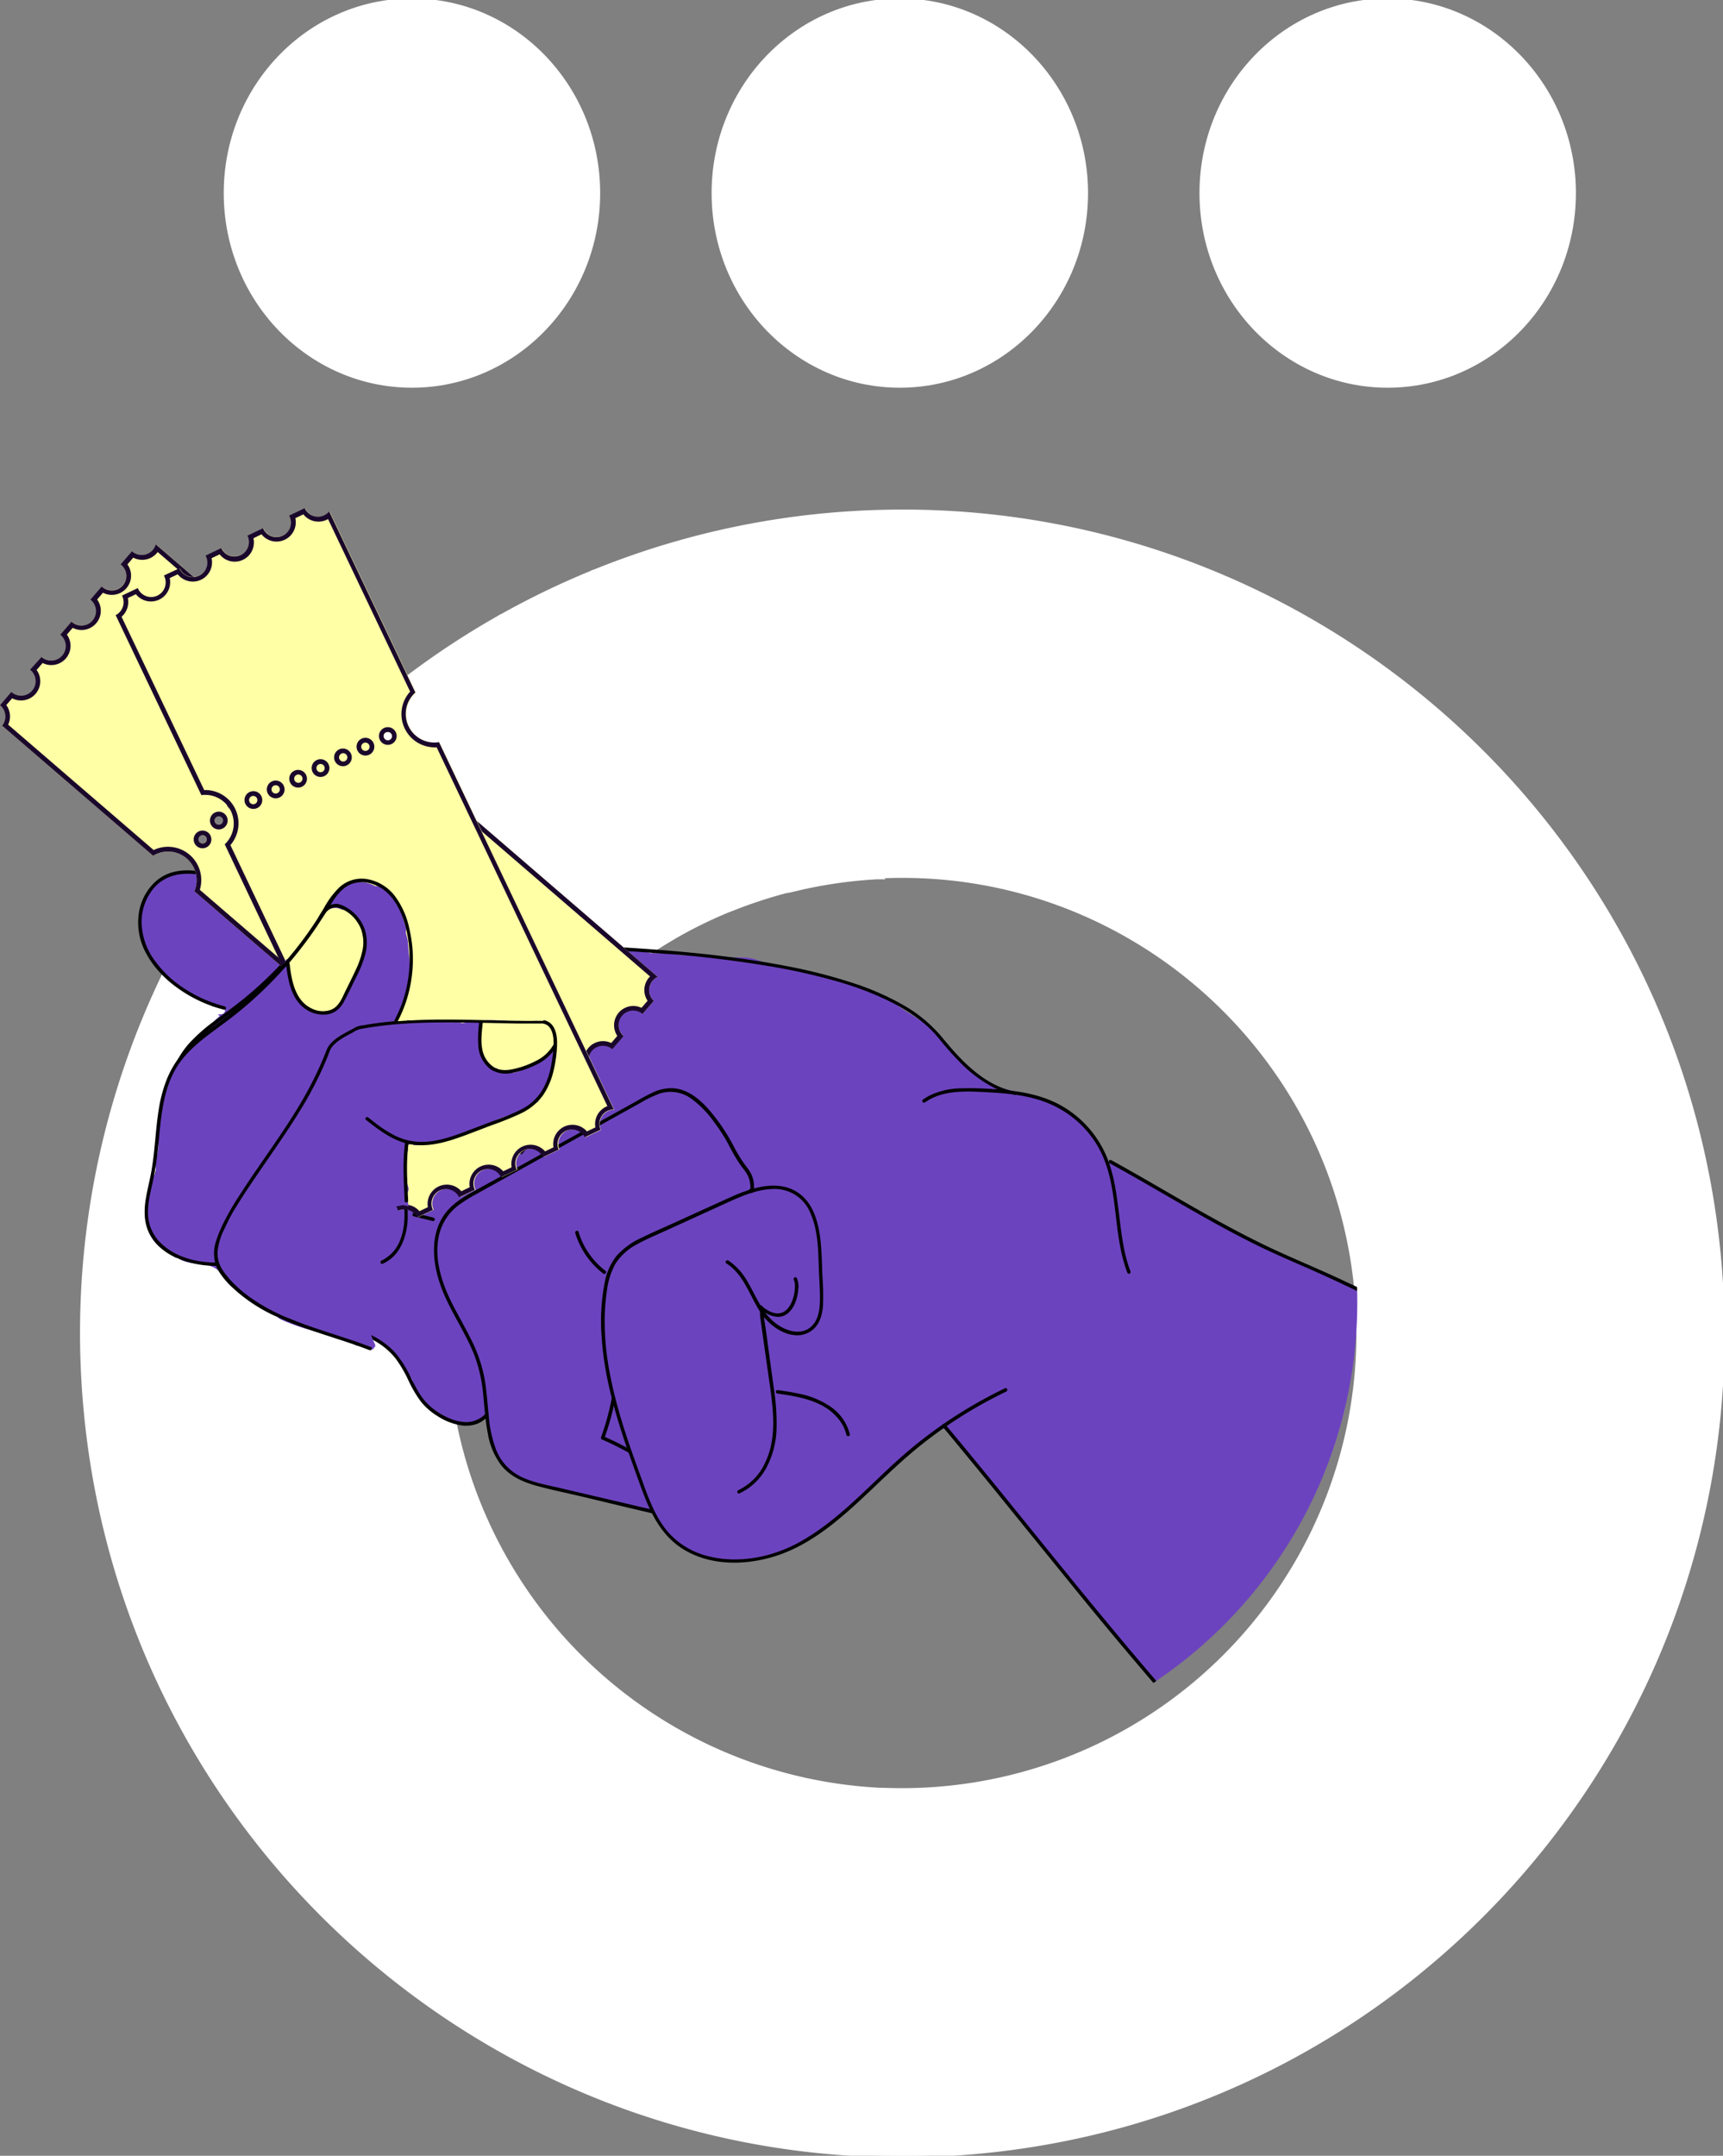 <svg xmlns="http://www.w3.org/2000/svg" viewBox="0 0 547.62 684.89"><rect x="0" y="0" width="547.62" height="684.89" fill="#808080" stroke="none"/><defs><style>.cls-1{fill:#fff;stroke: #fff;}.cls-2{fill:#6c43bf;}.cls-3,.cls-4{fill:#ffffa5;}.cls-4,.cls-5{fill-rule:evenodd;}.cls-5{fill:#1a082c;}</style></defs><g id="Layer_2" data-name="Layer 2"><g id="Layer_1-2" data-name="Layer 1"><path class="cls-1" d="M345.31,61.34c0,33.91-26.6,61.34-59.32,61.34s-59.32-27.42-59.32-61.34S253.27,0,286,0,345.31,27.55,345.31,61.34Zm155.06,0c0,33.91-26.6,61.34-59.32,61.34s-59.32-27.42-59.32-61.34S408.33,0,441.05,0,500.37,27.55,500.37,61.34ZM130.93,122.68c-32.73,0-59.32-27.43-59.32-61.34S98.2,0,130.93,0s59.32,27.43,59.32,61.34S163.65,122.68,130.93,122.68Z"/><path class="cls-1" d="M270.71,270.84c-5.17-4.18-10.38-8.32-15.56-12.48-4.25-3.39-8.48-6.8-12.62-10.33a84.77,84.77,0,0,1-8.26-7.7l-.37-.41-1.29-2a37,37,0,0,0,1.9-3.9,25.93,25.93,0,0,0,2.39-11.29,14.15,14.15,0,0,0-3.65-9,10.54,10.54,0,0,0-5.06-3.05l-.18,0a10.48,10.48,0,0,0-4-.25,29.57,29.57,0,0,0-7.85,2.46h-.09a7.55,7.55,0,0,0-1.89.5,2.09,2.09,0,0,1-.3-.14c.11-.34-.21-.76-.42-1-.46-.64-.95-1.27-1.44-1.89-.79-1-1.58-2-2.39-3h0s0-.07,0-.11l-.12-.07L207,204c-4.18-5.14-8.39-10.24-12.5-15.43a83.82,83.82,0,0,0-5.93-7l-.49.19-.57.24a259.94,259.94,0,0,0-27.61,13.32,3.75,3.75,0,0,1-.44.24l-.67.39a34.14,34.14,0,0,0,1.43,9.83A43.24,43.24,0,0,0,166,218.09v.06l.09.08a0,0,0,0,1,0,0l.16.23c.67.95,1.38,1.88,2.11,2.78a.45.45,0,0,0,.26.17l-.07.14a1.17,1.17,0,0,1-1.58.36,4.87,4.87,0,0,1-1-.63c0,.26,0,.53.05.79a15.42,15.42,0,0,0-2.46.24,52.55,52.55,0,0,0-10.77,1,28,28,0,0,0-8.29,3.3h-.05l-.1.09a43.32,43.32,0,0,0-8.5,6.77c-4.71,4.69-8.77,10-13.63,14.53s-11,8.62-11.9,15.81c-.06.47-.09.93-.11,1.4v.68a.86.86,0,0,1,0,.16c0,.11,0,.22,0,.32a18.65,18.65,0,0,0,2.29,7.72h0l.1.24h0a29.19,29.19,0,0,0,5.28,6.83c.67.65,1.37,1.27,2.09,1.85l.21.32a8.14,8.14,0,0,1,1,2.12,25.36,25.36,0,0,0,.42,7.39,51,51,0,0,0,6.12,16.48,2.45,2.45,0,0,0,.22.54c1,1.84,2.16,3.62,3.36,5.34,3.29,5,7,9.84,10.31,14.68.13.17.25.35.37.53l.3.58.34.35c.57.85,1.14,1.7,1.69,2.56a27.5,27.5,0,0,1,1.07,2.64,21.71,21.71,0,0,1,1.21,6.38,40.58,40.58,0,0,1-.85,8.07,38.79,38.79,0,0,0-.77,7.83,20.29,20.29,0,0,0,1.52,6.68,19.07,19.07,0,0,0,4.49,7c.06-.16.13-.33.19-.5s.17-.44.25-.65A145.49,145.49,0,0,1,171,336.23c.56-.74,1.13-1.48,1.7-2.21A145.17,145.17,0,0,1,190,315.53l1.38-1.22a144.72,144.72,0,0,1,21.88-15.85h0l1-.61.3-.17h0a143.18,143.18,0,0,1,17.14-8.4l.05,0,.28-.12.2-.07h0l.7-.28.05,0c4.16-1.66,8.42-3.14,12.77-4.41,1.36-.41,2.73-.79,4.11-1.15l.18,0,.05,0,.59-.15.16,0,.09,0,.52-.13h0a145.91,145.91,0,0,1,25.4-4l1.69-.11.77,0,.86,0Q275.47,274.68,270.71,270.84Z"/><path class="cls-1" d="M547,405.9c9.83,144-98.7,268.57-242.45,278.38s-268.2-98.9-278-242.86A261.26,261.26,0,0,1,158.76,195.94a34.84,34.84,0,0,0,1.43,9.83A43.66,43.66,0,0,0,166,218.09v.06l.09.08a0,0,0,0,1,0,0l.16.23c.67.95,1.37,1.88,2.11,2.78a.45.45,0,0,0,.26.17l-.07.14a1.17,1.17,0,0,1-1.58.36,4.87,4.87,0,0,1-1-.63c0,.26,0,.53.05.79a15.42,15.42,0,0,0-2.46.24,52.55,52.55,0,0,0-10.77,1,28,28,0,0,0-8.29,3.3h-.05l-.1.09a43.32,43.32,0,0,0-8.5,6.77c-4.71,4.69-8.77,10-13.63,14.53s-11,8.62-11.9,15.81a13.2,13.2,0,0,0-.11,1.4v0c0,.22,0,.44,0,.66a.86.86,0,0,0,0,.16c0,.11,0,.22,0,.32a18.65,18.65,0,0,0,2.29,7.72h0l.1.24h0a28.93,28.93,0,0,0,5.28,6.83c.67.65,1.37,1.27,2.09,1.85l.21.32a8.48,8.48,0,0,1,1,2.12,25,25,0,0,0,.42,7.39,51,51,0,0,0,6.12,16.48,2.45,2.45,0,0,0,.22.54c1,1.84,2.16,3.62,3.36,5.34,3.29,5,6.95,9.84,10.31,14.68.13.17.25.35.37.53l.29.58.35.35c.57.85,1.14,1.7,1.69,2.56a27.5,27.5,0,0,1,1.07,2.64,22,22,0,0,1,1.21,6.38,40.58,40.58,0,0,1-.85,8.07,38.79,38.79,0,0,0-.77,7.83,20,20,0,0,0,1.52,6.68,19.07,19.07,0,0,0,4.49,7,145.28,145.28,0,0,0,128.69,196h.38c.25,0,.49,0,.74,0a144.88,144.88,0,0,0,124.81-62l.41-.6.3-.43a144.68,144.68,0,0,0,24.94-91.79c-5.38-78.86-72.69-138.69-151.14-135.1q-4.71-3.9-9.47-7.74c-5.18-4.18-10.38-8.32-15.57-12.48-4.24-3.4-8.48-6.8-12.61-10.33a84.77,84.77,0,0,1-8.26-7.7l-.37-.41-1.29-2a40.11,40.11,0,0,0,1.9-3.9,25.92,25.92,0,0,0,2.38-11.29,14.14,14.14,0,0,0-3.64-9,10.51,10.51,0,0,0-5.06-3.05l-.18,0a10.48,10.48,0,0,0-4-.25,29.57,29.57,0,0,0-7.85,2.46h-.09a7.44,7.44,0,0,0-1.89.5,2.09,2.09,0,0,1-.3-.14c.1-.34-.21-.76-.42-1-.46-.65-.95-1.27-1.44-1.89-.79-1-1.58-2-2.39-3h0s0-.07,0-.1a.42.42,0,0,1-.12-.08L207,204c-4.18-5.14-8.39-10.24-12.5-15.43a83.82,83.82,0,0,0-5.93-7A259.91,259.91,0,0,1,269,163C412.73,153.23,537.18,261.93,547,405.9Z"/><path class="cls-2" d="M431.33,409.41c0,.25,0,.49,0,.73A145,145,0,0,1,367.52,534c-.2.15-.41.28-.61.42a78,78,0,0,0-6.73-7.45c-1.37-2-2.44-4.1-4.16-5.8a.93.93,0,0,0-.8-.31c-3.65-5.12-7.65-10-11.36-15.13-.16-.12-.32-.23-.47-.36-1.35-1.14-2.66-2.3-3.95-3.47a28.58,28.58,0,0,0-3.94-5.6,1,1,0,0,0-.63-.34,78.91,78.91,0,0,0-7.52-9.11c-.34-.33-.77-2-1.1-1.91a42.77,42.77,0,0,0-4.86-6.7c-4.16-4.06-7.07-8.79-11.22-12.86.49-.41.06-.87-.55-1.44-2-1.86-3.62-4-5.4-6a21.31,21.31,0,0,0-3.81-3.72,5.72,5.72,0,0,0-.67-.41l-.08-.05a1,1,0,0,0-1.43.46l0,0c-4.14,3.43-8.22,6.94-12.35,10.38L264,484c-1.5.48-11.2,7-12.14,8.2a130.54,130.54,0,0,0-12.95,3.28,1.09,1.09,0,0,0-.48.29c-.73.09-1.83-.46-2.56-.35-1.35.19-2.71.42-4.06.57-.56,0-1.14.08-1.7.17-4.75-.42-9.21-1.37-12.46-4.8-.78-.29-1.53-.61-2.27-1-2.31-1.09-3.22-2.83-4.42-4.85-2-1.22-2.07-3.34-3.15-5.35l-.13-.08c-.22-.14-.45-.27-.67-.42l-.38-.09c-8.58-2.12-18.72-4.19-27.25-6.31a10.69,10.69,0,0,1-1.88.31c-2.44-1.08-7.18-3.14-9.83-2.89-1.43-.58-3.67-.92-4.78-2.08a22.66,22.66,0,0,1-2.23-2.65c-2.41-1.72-2.21-2.93-3.3-5.71l-.38-.29c-1.81-1.78-1.21-6.6-2-9l-.09-.6c0-.26-.09-.53-.13-.79a3.1,3.1,0,0,0-.54.24h0c-1.51.78-3.6,2.73-5,2.79a13.19,13.19,0,0,1-2.55-.12,19.89,19.89,0,0,1-5.38-1.82,12.23,12.23,0,0,1-3.51-2.6c-1.82-1.88-4.68-3.5-5.35-6.06,0-.06,0-.12-.05-.18a6.73,6.73,0,0,1-1.18-2.81,3.9,3.9,0,0,0-.64-1.25l-.08-.09c-.47-.52-.94-1-1.42-1.54a1.17,1.17,0,0,0-.06-.44,20.66,20.66,0,0,0-5.78-8,10.31,10.31,0,0,0-2.92-1.82l-.24-.1c-1.12-.46-2.37-.86-3.91-1.52a15.22,15.22,0,0,0-2.33-1.28,68.82,68.82,0,0,0-8.74-2.87,46.08,46.08,0,0,1-4.44-1.49l-.2-.09h0c-3.93-.43-6.54-2.19-10.23-3.83a32.93,32.93,0,0,1-4-2.15A13.59,13.59,0,0,1,82.53,410c-.21-.19-.4-.39-.6-.59-1.56-1.36-3.65-2.51-4.84-4.16a4.82,4.82,0,0,1-1.31-.87,5.67,5.67,0,0,1-.58-.62c-.67-.84-1.13-1.82-1.73-2.74l-.18-.27h0l-.48,0-.43,0a2.64,2.64,0,0,0-1-1.59h0a2.32,2.32,0,0,0-.31-.19,4.24,4.24,0,0,0-.5-.18,19.07,19.07,0,0,0-3.19-.32c-1.93-.16-3.86-.55-5.77-.55h-.21l-.45-.2c-3.08-1.39-5.52-3.55-8.36-5.87A12.58,12.58,0,0,1,48.35,385h0a11.93,11.93,0,0,1-.27-1.45,15.15,15.15,0,0,1,.3-5.61,14.71,14.71,0,0,1,.88-2.57c0-1.28.9-3.15.85-4.5a1.33,1.33,0,0,0,.26-.47,26.4,26.4,0,0,0,.68-5.65c.86-1.49.73-2.93.74-5,.05-6.69,1.77-12.11,2.93-18.73l.17-.11.14-.14a15.55,15.55,0,0,0,3.24-6.32l0-.08a8.46,8.46,0,0,0,.81-.78c1-1.07,1.89-2.41,3.27-3.06a2.81,2.81,0,0,0,1-1.23,2.28,2.28,0,0,1,1.05-1.16.67.67,0,0,1,.52-.44c.4-.09.9,0,1.13-.49.12-.25.26-.49.4-.73a12.8,12.8,0,0,1,1.36-1.79l.16-.17a16.14,16.14,0,0,1,1.84-1.65l-.51-.61a4.93,4.93,0,0,0,1.16-.06,1.18,1.18,0,0,0,1.06-1.23l0-.15a1.14,1.14,0,0,0-1.2-.9,8.89,8.89,0,0,1-2.72-.17h-.13l0-.05-.63-1C59.56,316,53,311.8,48.8,305.39a27.86,27.86,0,0,1-3.75-8.84c-2.94-12.47,7.58-22.39,18.64-19.23a15.17,15.17,0,0,1,1.86.64c.36.15.55,0,.91.12.76-.58,2.63.86,3.47.43l.23.17,2.62,1,2.79.31a13.11,13.11,0,0,0,3.16.91c1.79.92,3,.63,5,1.53a40,40,0,0,0,5,1.82c.43.12.85.23,1.28.33h0a18.22,18.22,0,0,0,6,.42h.15l.08.07h0a1,1,0,0,0,.3.17,33.28,33.28,0,0,0,6.26,2.07,1.51,1.51,0,0,0,.37,0l.32-.06a2.69,2.69,0,0,0,.45-.16l.09-.05,0,0a3.78,3.78,0,0,0,.43-.26c.56-.38,1-.9.89-1.28v0a.31.31,0,0,0-.06-.13s0,0,.1.07v0c.13.15.32.42.34.37a2,2,0,0,0-.12-.55l-.06-.2,0-.14v-.11l.19-.14a11.32,11.32,0,0,0,3.27-4.05,1.86,1.86,0,0,0,.1-.25l.57-.44a16.59,16.59,0,0,1,3.83-2.42h0a8.72,8.72,0,0,1,5.67-.19,15.47,15.47,0,0,1,3,1.07,15,15,0,0,1,6.07,5.51c.14.23.29.47.43.72a18.86,18.86,0,0,1,1,1.9,30.67,30.67,0,0,1,1.84,5.21,13,13,0,0,1,.2,3.62l0,.32a.28.28,0,0,1,0,.09h0l.12.05.9.34.15,0,2.21.84,4,1.51c10.23,1,21.07.83,31.29,1.84.49-.43,1.79.49,2.5.16s1.94,0,2.75-.24a1,1,0,0,0,.56.16,97.59,97.59,0,0,0,9.82.2,1.07,1.07,0,0,0,1,.56c2.52-.12,5,0,7.56.09l2.21.1c3.1.55,5.75.48,8.68,1.12.39.08.79.18,1.18.29,1.49.12,2.87.1,4.23.12H211a23.68,23.68,0,0,1,4.31.37h0l.92.22,1.23,0h.92a8.26,8.26,0,0,1,2.91.08l1.46.17c3.48,0,7.22.36,10.78.44.66,0,1.31,0,1.95,0a14.9,14.9,0,0,1,6.23,1.18,12.39,12.39,0,0,1,2.7,1.57l.07.06.42,0c6.73.48,12.46.79,18.11,3.79,3.49.88,6.53,1.44,9.76,3,1.62-.2,3.14,1.09,4.78,1.22.08.27.91.16,1.22.32a29.24,29.24,0,0,0,3.49,1.76c.85.76,1.73,1.46,2.64,2.13,2.57,1.89,5.3,3.48,8,5.25a53.29,53.29,0,0,1,5.76,4.2c1.14,2.16,3.68,3.56,4.44,5.9a123,123,0,0,0,11.14,10c2.45.74,4.85,1.33,7.19,1.9h0l1.66.41c4.78,1.18,9.25,2.44,13.18,5,2.29.16,4.48,2.29,6.66,3.92,0,.32.7.31,1,.6a51.62,51.62,0,0,1,7.82,11.08s0,0,0,0c.11.2.21.38.31.58a.59.59,0,0,0,0,.13,1,1,0,0,0,.32.87l.09.06h0l.22.13.06,0a1.2,1.2,0,0,0,.84.37l1.33.6a1.13,1.13,0,0,0,.49.41c3,1.36,5.88,3.17,8.84,4.7l1.28,1.19,1.89,1.23c3.56,2.28,6.89,4.15,10.19,5.88,6.13,3.21,12.11,6,19.14,10.07a3.24,3.24,0,0,1,.9-.28,1.2,1.2,0,0,0,.45.41c2.34,1.22,5.36,3,7.89,3.67,1.49,1,3,2,4.45,2.79C416.93,403.86,424.51,406.18,431.33,409.41Z"/><path class="cls-3" d="M107.88,284.83a1.54,1.54,0,0,0-1.13.54,6.36,6.36,0,0,0-1.75,1.69h0l-.3.42a2.06,2.06,0,0,0-.28,1,2.2,2.2,0,0,0-1,1.22c-2.69,3-5.26,6.18-7.68,9.46a12.12,12.12,0,0,0-2.13,3.3A5.05,5.05,0,0,0,94,306c.49,1.26.15,3,.89,4-.93,2.14,1.16,3.78,2.45,5.26,1.83,2.11,6.76,5,9.44,2.63a2.69,2.69,0,0,0,1.59-.72,14.69,14.69,0,0,0,1.86-2.72l1.94-3c2.62-4.12,4.62-8.16,5-13.18.29-4.07-.44-9-3.27-11.77a5.93,5.93,0,0,0-.56-.43A5.22,5.22,0,0,0,107.88,284.83Z"/><path class="cls-3" d="M170.21,321.62a2,2,0,0,0-.66.64l-2.34.19a17.23,17.23,0,0,0-4.64-.58,10.35,10.35,0,0,0-2.84-.43,5.83,5.83,0,0,0-2.38.5,3.63,3.63,0,0,0-2.84.83c-.84.75-.33,1.3-.1,2.22-.57,1-.49,2-.21,3.4s-.13,3.56,1.08,4.6a5.5,5.5,0,0,0,4.3,3.38c.45.09-.08.65.36.65.23.67,1.58.41,2.39.55,3,.5,5.49-.73,8-2.06,1.15-.61,2.7-.39,3.66-1.2a5,5,0,0,0,.93-.37,7.62,7.62,0,0,0,2.35-2c.71-.46.92-1.74,1.23-2.57a5,5,0,0,0,0-2.37c-.74-2.66-1.08-2.29-1.91-4.82C174.58,322.4,172.08,320.61,170.21,321.62Z"/><path d="M300.49,452.6l.37.44,2.17,2.6q10.14,12.23,20.12,24.6c6.6,8.14,13.18,16.3,19.82,24.42s13.53,16.45,20.43,24.57c1.37,1.61,2.74,3.22,4.12,4.81l-.61.42-.32.21c-2.07-2.41-4.13-4.84-6.19-7.26Q350,515.13,339.88,502.63q-10-12.3-20-24.65-9.67-11.94-19.48-23.75l-.46-.56-.36-.43a.47.47,0,0,1,.06-.69l.11-.08A.57.57,0,0,1,300.49,452.6Z"/><path d="M319.42,441.06a144.17,144.17,0,0,0-34.1,22.83C275.24,473,266,483.36,254,490c-8.68,4.75-19.39,6.9-29.1,4.36a24.76,24.76,0,0,1-12.35-7.38c-4.47-5.05-6.64-11.61-8.9-17.84-4-10.93-7.86-22-9.95-33.47a86.72,86.72,0,0,1-1.51-16.94,65.91,65.91,0,0,1,.72-8.76,23.49,23.49,0,0,1,2.62-8.34,17.82,17.82,0,0,1,7-6.35c3-1.69,6.25-3,9.39-4.44L231,382.14c4.53-2.06,9.31-4.19,14.36-4.38a12.24,12.24,0,0,1,12.3,7.88c2.52,5.78,2.38,12.38,2.63,18.55.13,3.11.39,6.24.3,9.35-.08,2.54-.48,5.33-2.19,7.33-3.08,3.62-8.13,2.24-11.49-.18a17.71,17.71,0,0,1-4.79-5.26c-1.65-2.72-3-5.63-4.59-8.35a19.3,19.3,0,0,0-6-6.58c-.6-.38-1.3.48-.7.86,5.69,3.59,7.45,10.48,11,15.76,2.45,3.61,6.68,6.89,11.19,7.09a7.59,7.59,0,0,0,5.86-2.28c1.85-1.89,2.5-4.6,2.69-7.16a79.1,79.1,0,0,0-.17-9.11c-.14-3.41-.19-6.82-.49-10.22-.51-5.8-1.85-12.47-6.8-16.19-4.17-3.13-9.48-3-14.3-1.72a50.73,50.73,0,0,0-7.13,2.61c-3.14,1.38-6.24,2.83-9.37,4.24l-9.93,4.52c-3.17,1.44-6.38,2.81-9.5,4.36a23.68,23.68,0,0,0-8,5.82,19.36,19.36,0,0,0-3.65,8.21,64.36,64.36,0,0,0-1,17.58c.76,11.9,4.05,23.5,7.88,34.74,1,2.82,2,5.63,3,8.44,1.13,3.1,2.22,6.22,3.49,9.26,2.41,5.71,5.72,11.07,11,14.52,8.53,5.58,19.59,5.6,29.08,2.78,12.53-3.72,22.44-12.95,31.7-21.74,5.11-4.86,10.21-9.72,15.75-14.1a141.76,141.76,0,0,1,17.62-11.91c3-1.71,6-3.29,9.1-4.78C320.44,441.79,320.06,440.75,319.42,441.06Z"/><path d="M241.59,415.85c-.07,0-.16-.05-.2,0s.07-.15,0,0,0,.17.06.24a5.57,5.57,0,0,1,.11,1c0,.65,0,1.3.14,1.95l1,7.11q1,7,2,14.07c1.11,8,2.13,16.49-1.3,24a17.89,17.89,0,0,1-8.74,9.21c-.65.29-.27,1.33.39,1a18.61,18.61,0,0,0,8.66-8.38,28,28,0,0,0,3.1-12.06,73.3,73.3,0,0,0-.89-13.15c-.67-4.89-1.37-9.78-2-14.67-.2-1.4-.4-2.8-.59-4.2-.18-1.24-.42-2.5-.52-3.75-.06-.93.19-4-1.52-3.46C240.52,415,240.91,416.05,241.59,415.85Z"/><path d="M247.05,442.73c6.9,1,14.63,2.22,19.34,7.95A12.42,12.42,0,0,1,269,455.8c.15.69,1.26.59,1.1-.1a15,15,0,0,0-6.1-8.77,26.93,26.93,0,0,0-10.31-4.2c-2.12-.46-4.28-.78-6.42-1.09A.55.55,0,0,0,247.05,442.73Z"/><path d="M207.19,479.6l-29.05-6.81c-4.24-1-8.72-1.75-12.66-3.69a16.12,16.12,0,0,1-7.67-8.19,38.55,38.55,0,0,1-2.47-11.12c-.42-3.92-.65-7.86-1.33-11.75a46.09,46.09,0,0,0-4.17-12.27c-2-4.07-4.31-8-6.32-12-3.21-6.49-5.61-14-4-21.28a16.53,16.53,0,0,1,6-9.42,45.8,45.8,0,0,1,5.9-3.73l6.46-3.59,26.17-14.54,13.08-7.27,6.49-3.6a35.76,35.76,0,0,1,6-2.9,11.26,11.26,0,0,1,10.1,1.61,32.39,32.39,0,0,1,7.36,7.6,56.8,56.8,0,0,1,3.32,4.94c.82,1.39,1.55,2.82,2.32,4.24a46,46,0,0,0,2.73,4.44c.6.85,1.31,1.64,1.85,2.53a7.74,7.74,0,0,1,1,2.55,9,9,0,0,1,.21,2.07,4.18,4.18,0,0,0-.08.68c0,.1-.08,0,0,0s.65-.08.6-.06.08.08.06,0c-.32-.64-1.36-.26-1,.38.2.42.63.81,1.1.48a1.52,1.52,0,0,0,.45-1.17,9.69,9.69,0,0,0-.88-4.74,16,16,0,0,0-1.8-2.69c-.59-.8-1.16-1.63-1.69-2.48-.89-1.41-1.68-2.89-2.46-4.36a59.88,59.88,0,0,0-6.35-9.56c-2.26-2.77-4.87-5.47-8.14-7a12,12,0,0,0-4.94-1.19,14.05,14.05,0,0,0-6.12,1.49c-2.17,1-4.25,2.25-6.34,3.41l-6.8,3.78-27.2,15.11L153.25,377c-4.16,2.31-8.69,4.52-11.66,8.38-4.56,5.94-4.27,14.05-2.25,20.91,2.53,8.65,8.17,15.94,11.44,24.28a47.41,47.41,0,0,1,2.8,12.6c.43,4.11.66,8.26,1.48,12.31a22.68,22.68,0,0,0,4.46,10.31c2.76,3.28,6.62,5,10.67,6.15,4.75,1.33,9.61,2.31,14.41,3.44L199.7,479l7.32,1.72C207.71,480.85,207.89,479.76,207.19,479.6Z"/><path d="M323,347.85a.56.56,0,0,1-.35,0l-1.2-.26h0a25.59,25.59,0,0,1-4.52-1.53h0l-.79-.37a42.42,42.42,0,0,1-11.5-8.7c-1.73-1.76-3.37-3.61-4.95-5.5-1-1.21-2-2.47-3.09-3.62a36.66,36.66,0,0,0-3.68-3.37,51.71,51.71,0,0,0-8-5.25l-1.33-.7a99.53,99.53,0,0,0-17.67-6.8,196,196,0,0,0-20.84-4.7l-.17,0-.48-.09c-7.3-1.25-14.65-2.2-22-3-1.64-.17-3.29-.33-4.94-.48l-2.15-.2h0L211,303h-.08c-1.81-.15-3.61-.28-5.41-.41q-3-.23-6-.4c-1.85-.12-3.69-.23-5.54-.33-5.4-.3-10.8-.55-16.2-.79-6.39-.27-12.78-.51-19.17-.79-5.07-.24-10.14-.48-15.2-.93a52.39,52.39,0,0,1-9.81-1.5c-.68-.2-.51-1.3.17-1.09.43.12.86.23,1.29.32l.53.12a86.26,86.26,0,0,0,11.22,1.31c5.42.39,10.85.63,16.29.86,6.64.28,13.28.53,19.92.83q6.12.29,12.22.63c3.31.19,6.61.39,9.92.63,7.68.54,15.36,1.22,23,2.12l5.34.67q4.09.56,8.18,1.2c2.93.47,5.85,1,8.76,1.56a167.46,167.46,0,0,1,20.2,5.15,85.15,85.15,0,0,1,16.75,7.32,44.8,44.8,0,0,1,12.14,10.21c5.83,7.11,12.87,14.7,22.14,16.91h0c.37.09.76.17,1.14.24a.47.47,0,0,1,.27.14A.58.58,0,0,1,323,347.85Z"/><path d="M182.84,391.75a25.57,25.57,0,0,0,8.9,12.87c.57.43,1.27-.43.7-.87a24.47,24.47,0,0,1-8.56-12.38C183.67,390.68,182.64,391.07,182.84,391.75Z"/><path d="M200.23,460.48q-4.12-2.3-8.46-4.17c.1.24.19.49.28.73a81,81,0,0,0,3.48-12.68.55.55,0,0,0-1.09-.18,79.68,79.68,0,0,1-3.4,12.41.57.57,0,0,0,.28.73c2.88,1.25,5.7,2.65,8.46,4.17C200.4,461.84,200.85,460.82,200.23,460.48Z"/><path d="M359.34,404.05c-2.39-6.24-3-12.92-3.82-19.5s-1.77-13.23-4.77-19.19a33.55,33.55,0,0,0-14.57-14.7c-6.2-3.18-13.24-4.18-20.11-4.62a97.74,97.74,0,0,0-10.55-.28,24,24,0,0,0-10,2.26,16.34,16.34,0,0,0-2.16,1.31.55.55,0,0,0,.64.9c5.66-4.06,13.22-3.56,19.82-3.22s13.63,1,19.89,3.72A32.52,32.52,0,0,1,349,364.33c3.26,5.68,4.43,12.2,5.24,18.61s1.34,13,3.31,19.24c.24.76.5,1.5.79,2.25A.55.55,0,0,0,359.34,404.05Z"/><path d="M127.18,281.49A26,26,0,0,1,132,292c.32,1.37.58,2.75.77,4.15a42.84,42.84,0,0,1,0,10.87c-.12,1-.29,2.05-.49,3.06a42.18,42.18,0,0,1-3.91,11.21s0,.08-.07.13a.45.45,0,0,1-.1.13l-.12.1-.12,0a.65.65,0,0,1-.58-.15.43.43,0,0,1-.12-.17.49.49,0,0,1,0-.42,42,42,0,0,0,2-4.32,41.53,41.53,0,0,0,2.52-19.25,35.79,35.79,0,0,0-2.49-10.18c-1.41-3.38-3.63-6.62-6.89-8.42l-.72-.37c-.3-.14-.61-.27-.92-.38a10.07,10.07,0,0,0-7.13-.22l-.06,0c-2.91,1.11-4.83,3.66-6.46,6.27-.11.16-.21.32-.31.48h0L106,286h0l-.15.26-.07.11-.1.17h0c-.39.65-.78,1.3-1.19,1.94l-.17.26a1,1,0,0,1-.11.17.22.22,0,0,1,0,.08c-1.06,1.68-2.17,3.32-3.32,4.95l-.47.66h0q-3,4.27-6.47,8.26l-.08.1-.13.15h0l-.11.13-.5.57c0,.06-.09.1-.13.15-.36.41-.72.82-1.09,1.22a122.42,122.42,0,0,1-16.68,15.42c-.19.15-.38.3-.58.44q-1.26,1-2.55,1.89c-5.29,3.88-10.76,7.78-14.15,13.5-3.22,5.44-4.3,11.76-5,18-.25,2.29-.45,4.58-.68,6.87,0,.43-.08.87-.13,1.3s-.1,1-.16,1.46c-.13,1.19-.3,2.38-.48,3.56-.14.88-.29,1.75-.46,2.62-.21,1.15-.45,2.29-.71,3.43-.73,3.23-1.5,6.55-1.21,9.88a13.43,13.43,0,0,0,4,8.4c4.48,4.41,11.2,6.18,17.36,6.2h.58a.59.59,0,0,1,.43,1l-.07,0h0l-.15,0-.11,0H70.7c-.6,0-1.19,0-1.79,0-.93,0-1.86-.12-2.78-.25a28.94,28.94,0,0,1-8.31-2.38c-.08,0-.17-.07-.25-.12h0a18.74,18.74,0,0,1-6.42-4.87l-.2-.25a.58.58,0,0,0-.1-.12l-.39-.54v0c-.27-.38-.51-.78-.75-1.19-3.55-6.31-1-13.23.24-19.79s1.36-13.21,2.37-19.77a43.71,43.71,0,0,1,2.84-10.49l.07-.16a28.33,28.33,0,0,1,4.73-7.57A53.62,53.62,0,0,1,68,324.48l.86-.65c3.23-2.4,6.49-4.75,9.57-7.32A123,123,0,0,0,92.33,302.9l1-1.15c.78-.91,1.54-1.84,2.29-2.77q3.8-4.75,7.12-9.88l.42-.67c.27-.43.53-.86.79-1.3l.85-1.43a29.59,29.59,0,0,1,4.86-6.62,10.9,10.9,0,0,1,3.34-2.15l.17-.07a10.63,10.63,0,0,1,5.75-.49A14.18,14.18,0,0,1,127.18,281.49Z"/><path d="M117.69,292.11a13.39,13.39,0,0,1,.39,7.29,30.77,30.77,0,0,1-2.57,7.08c-1.28,2.71-2.6,5.41-4,8.07a10.21,10.21,0,0,1-2.49,3.4,6.27,6.27,0,0,1-1.4.86l-.43.16-.18.06-.15.05a7.62,7.62,0,0,1-.82.22,9.54,9.54,0,0,1-6.6-1.34c-4.74-2.87-6-8.76-6.61-13.9a.28.28,0,0,0,0-.09l-.06-.57a.48.48,0,0,1,.37-.56h0a.67.67,0,0,1,.37,0l.11.06a.21.21,0,0,1,.08.06.1.1,0,0,1,0,.05.45.45,0,0,1,.12.28c0,.15,0,.31,0,.46.1.86.22,1.75.37,2.65h0c.77,4.53,2.37,9.22,6.79,11.17a7.82,7.82,0,0,0,5.5.45,4.59,4.59,0,0,0,.48-.17h0l.06,0h0a5.29,5.29,0,0,0,1.67-1.19h0a12.43,12.43,0,0,0,2-3.2h0l0,0h0l.56-1.16.36-.73c1.06-2.14,2.14-4.27,3.13-6.43a29.56,29.56,0,0,0,1.9-5.24h0c0-.15.07-.31.1-.46v0c.05-.22.09-.44.13-.66s.07-.41.09-.61h0a12.33,12.33,0,0,0-.06-3.74h0a10.6,10.6,0,0,0-.65-2.26,11.84,11.84,0,0,0-4.06-5.09,9.7,9.7,0,0,0-1.52-.91h0a11.56,11.56,0,0,0-1.47-.59l-.59-.17h0a3.36,3.36,0,0,0-1.26-.09,1.54,1.54,0,0,0-.85.32,6.66,6.66,0,0,0-.66.53,2.5,2.5,0,0,0-.24.22l-.37.37h0l-.36.42-.25.3h0a5,5,0,0,0-.38.56,2.92,2.92,0,0,0-.15.33c-.05.14,0,.09,0,.13a.39.39,0,0,1,0,.18.4.4,0,0,1,0,.19.45.45,0,0,1-.11.17.38.38,0,0,1-.16.11h0a.71.71,0,0,1-.22.06.63.63,0,0,1-.27,0h0a.48.48,0,0,1-.26-.25l0-.05,0-.17a.61.61,0,0,1,0-.14,1.59,1.59,0,0,1,.1-.64,4.59,4.59,0,0,1,.24-.5,7.31,7.31,0,0,1,1.23-1.52s.05,0,.07-.07l.25-.25c.17-.17.35-.34.54-.5l.13-.11a4,4,0,0,1,.83-.53,2.72,2.72,0,0,1,.55-.18l.12,0a4.61,4.61,0,0,1,1.77.07,8.81,8.81,0,0,1,1.17.35s0,0,.07,0a12,12,0,0,1,3.13,1.7,13.34,13.34,0,0,1,1.59,1.42h0A13,13,0,0,1,117.69,292.11Z"/><path d="M175.18,321.27l-.15,0a.8.8,0,0,0-.23,0h-.21l-.48,0-2.21,0-7.69.07-1.44,0-4,0H158c-.91,0-1.81,0-2.72,0h-.82l-1.44,0h0l-9.93.07-1.28,0-10.13.05h-4.26c-.69,0-1.39,0-2.09,0a38,38,0,0,0-7.82.83,18.1,18.1,0,0,0-7.22,3.51,19.76,19.76,0,0,0-3.86,4.18c-.43.63-.83,1.26-1.21,1.92a59.81,59.81,0,0,0-4,8.74l-.78,2c-1,2.44-2,4.83-3.12,7.15a53.54,53.54,0,0,1-2.75,4.89c-1.72,2.69-3.62,5.25-5.57,7.76-.75,1-1.5,1.92-2.26,2.87-5.28,6.65-10.89,13.36-14,21.38a34.37,34.37,0,0,0-1.71,6,14,14,0,0,0-.25,5.26s0,0,0,.05a5.54,5.54,0,0,0,.21.8l.09.25a.06.06,0,0,0,0,0c.09.22.18.44.29.65a12.72,12.72,0,0,0,.82,1.37,32.14,32.14,0,0,0,4.1,4.53l.6.57c.71.67,1.45,1.32,2.19,2,1,.85,2,1.65,3.08,2.42a55.57,55.57,0,0,0,8.4,5.06c.43.21.86.4,1.29.6,1.08.5,2.18.95,3.3,1.36l.16.07.22.08.23.08c1.56.57,3.14,1.07,4.73,1.55,2.74.82,5.52,1.56,8.26,2.4.73.22,1.46.45,2.18.69a50.72,50.72,0,0,1,6.09,2.41c.53.25,1,.52,1.55.8.83.46,1.64.95,2.42,1.49a22.26,22.26,0,0,1,4.76,4.43,40.79,40.79,0,0,1,4.09,7,38.43,38.43,0,0,0,4,6.77,20.4,20.4,0,0,0,5.18,4.49,19.34,19.34,0,0,0,7.77,3,10.77,10.77,0,0,0,3.58-.15,8.83,8.83,0,0,0,3.92-2c.19-.16.37-.33.55-.51l.25-.27c.49-.52-.38-1.22-.86-.69l-.09.1a8.57,8.57,0,0,1-7.68,2.3,14,14,0,0,1-2.88-.75,22,22,0,0,1-5.56-3.06,18.74,18.74,0,0,1-4.84-5.35c-.73-1.18-1.37-2.4-2-3.63l-.64-1.25a33.84,33.84,0,0,0-5.17-8.11,23.87,23.87,0,0,0-4.76-3.87c-.18-.11-.36-.23-.54-.33-.37-.23-.74-.44-1.12-.64a37.48,37.48,0,0,0-4.16-1.95c-4.12-1.64-8.42-2.75-12.68-4a81.94,81.94,0,0,1-8-2.71l-1.21-.5-.08,0c-1.36-.59-2.71-1.23-4-1.95a53.76,53.76,0,0,1-12.18-9.06c-.93-.93-1.84-1.88-2.69-2.88l-.55-.67-.2-.27a8.43,8.43,0,0,1-1.3-2.44c-.64-2.15,0-4.66.47-6.78,2-8.18,7-15.12,12.16-21.61,5.24-6.66,10.86-13.21,14.46-21,1.17-2.53,2.14-5.14,3.14-7.73.67-1.73,1.35-3.44,2.11-5.13a38.76,38.76,0,0,1,1.83-3.57,21.35,21.35,0,0,1,4.51-5.57,15.22,15.22,0,0,1,1.69-1.27c3.84-2.47,8.48-2.92,13-3h1.29c3.5,0,7,0,10.51,0,5.64,0,11.26-.08,16.9-.13h1.37l4.23,0,7.32-.07h0l1.33,0h1.26l3.74,0H175l.13,0h0l.09-.05.09-.06.05-.06h0a.48.48,0,0,0,.12-.39.68.68,0,0,0-.14-.31A.62.62,0,0,0,175.18,321.27Z"/><path d="M128.65,358.79a87.61,87.61,0,0,0-.65,17.36c.3,5.77,1.43,12-.72,17.56a11.8,11.8,0,0,1-6,6.77c-.66.29-.27,1.33.38,1,5.54-2.42,7.7-8.69,7.92-14.32a89.3,89.3,0,0,0-.39-9.11c-.2-3-.32-6-.29-9a76,76,0,0,1,.81-10.1A.55.55,0,0,0,128.65,358.79Z"/><path d="M118.1,352.78c4.49,3.54,9.26,7.19,15.09,7.94,5.43.7,10.83-.91,15.87-2.75,3-1.09,6-2.26,9-3.4a96.51,96.51,0,0,0,9.44-3.82,18.29,18.29,0,0,0,7-5.8,22.67,22.67,0,0,0,3.22-7.41,40.33,40.33,0,0,0,1.18-8.25c.1-2.45-.17-5.62-2.26-7.27a4.42,4.42,0,0,0-1.65-.79c-.7-.18-.87.92-.18,1.1,2.52.65,3,3.87,3,6.06a32.32,32.32,0,0,1-.29,3.93,38,38,0,0,1-.65,4,22.81,22.81,0,0,1-2.78,7.26,16.53,16.53,0,0,1-6.19,5.75,67.18,67.18,0,0,1-9,3.76c-2.95,1.12-5.89,2.25-8.84,3.36-4.81,1.81-9.9,3.59-15.11,3.37a19,19,0,0,1-7.64-2,40.71,40.71,0,0,1-6.92-4.55l-1.65-1.29A.55.55,0,0,0,118.1,352.78Z"/><path d="M154,322.54a26.64,26.64,0,0,0,.09,8.17,9.79,9.79,0,0,0,4,6.27,9.14,9.14,0,0,0,6.84.87,38.11,38.11,0,0,0,7.15-2.27c2.66-1.13,5.27-2.71,6.67-5.33.33-.63-.68-1.08-1-.45a11,11,0,0,1-5.4,4.45,41,41,0,0,1-6.64,2.29,9.53,9.53,0,0,1-6.26-.09,8.13,8.13,0,0,1-4.14-5.33c-.77-2.72-.48-5.63-.23-8.41C155.14,322,154.05,321.82,154,322.54Z"/><path d="M131.55,386.45l6,1.48a.55.55,0,0,0,.63-.45.56.56,0,0,0-.45-.64l-6-1.49a.57.57,0,0,0-.64.46A.58.58,0,0,0,131.55,386.45Z"/><path d="M241.37,415.77c2.53,2.05,6.25,3.86,9.12,1.39,2.11-1.81,3-4.85,3.22-7.54a6.66,6.66,0,0,0-.41-3.48.57.57,0,0,0-.71-.33.56.56,0,0,0-.32.72,5.14,5.14,0,0,1,.37,2.53,13.33,13.33,0,0,1-.63,3.58c-.72,2.19-2.17,4.57-4.72,4.63-1.95.05-3.77-1.19-5.22-2.36A.55.55,0,0,0,241.37,415.77Z"/><path d="M102.3,288l.06,0a.18.18,0,0,1-.13-.06Z"/><path d="M103.16,287.35a.55.55,0,0,1,0,.41.51.51,0,0,1-.77.24.76.76,0,0,1-.21-.19.32.32,0,0,0,.08.13l-.11,0a16.33,16.33,0,0,0-1.64-.51c-1-.28-2-.54-3-.8-2.5-.67-5-1.32-7.5-2h0l-1-.25-.33-.08c-5.87-1.52-11.74-3-17.57-4.63a62,62,0,0,0-7.76-1.8,25.39,25.39,0,0,0-4.27-.27,15.24,15.24,0,0,0-5.83,1.27,12.63,12.63,0,0,0-4.5,3.44A16.9,16.9,0,0,0,45,292.94a21.19,21.19,0,0,0,4,12l.06.08a34.9,34.9,0,0,0,9.81,9.22,42.31,42.31,0,0,0,12.53,5.47.59.59,0,0,1,.13,1.08.46.46,0,0,1-.31,0c-1.13-.29-2.24-.61-3.34-1l-.27-.09h0l-.16-.06a43.51,43.51,0,0,1-12-6.48,34.09,34.09,0,0,1-7-7.07,28.62,28.62,0,0,1-2.18-3.55A20.22,20.22,0,0,1,44.15,290a16.89,16.89,0,0,1,5.65-10.25c4.13-3.42,9.17-3.65,14.17-2.85A87.47,87.47,0,0,1,72.89,279c6.38,1.75,12.79,3.37,19.2,5L96,285l.23.06h0c1.24.32,2.47.65,3.7,1,.76.21,1.52.43,2.28.67C102.54,286.87,103,287,103.16,287.35Z"/><path d="M431.31,408.89c0,.17,0,.35,0,.52s0,.49,0,.73q-4.17-2-8.38-3.95c-8.15-3.77-16.49-7.11-24.53-11.12-7.07-3.53-14-7.37-20.83-11.3l-2.25-1.28-7.94-4.59c-4.87-2.82-9.74-5.61-14.67-8.32a.54.54,0,0,1-.28-.35h0c-.11-.41.26-.92.73-.66l2.82,1.56c7.58,4.22,15.05,8.64,22.59,12.95s15.33,8.6,23.25,12.43,16.41,7.24,24.53,11.05Z"/><path class="cls-4" d="M204.21,322.15l3.61-4.19a4.61,4.61,0,0,1-.39-6.41,4.51,4.51,0,0,1,1.63-1.2L111.14,226a9.09,9.09,0,0,1-13.24-11.4L49.64,173a4.6,4.6,0,0,1-7.45,2.27l-.09-.09-3.62,4.19.11.09a4.61,4.61,0,0,1-6,7l-.1-.09-3.61,4.19.1.09a4.61,4.61,0,1,1-6,7l-.1-.09-3.61,4.19.05,0,.05,0a4.61,4.61,0,1,1-6,7l0,0,0,0,0,0h0l-3.61,4.19a.39.39,0,0,1,.1.08,4.61,4.61,0,1,1-6,7l-.06,0,0,0L0,224.06l.1.08a4.6,4.6,0,0,1,.57,6.4l48,41.34a9.08,9.08,0,0,1,13.11,11.29l97.64,84.13a4.6,4.6,0,0,1,6.31-.47l3.61-4.19a4.61,4.61,0,0,1,6-7l3.61-4.19a4.61,4.61,0,0,1,6-7l3.62-4.19a4.61,4.61,0,0,1,6-7l3.61-4.19a4.61,4.61,0,0,1,6-7Zm-139-56.48a1.32,1.32,0,1,0,.14,1.86A1.33,1.33,0,0,0,65.25,265.67Zm3.3-5.84a1.32,1.32,0,1,1,.13,1.85A1.31,1.31,0,0,1,68.55,259.83Zm7-6.12a1.32,1.32,0,1,0,.13,1.86A1.32,1.32,0,0,0,75.56,253.71Zm3.29-5.85a1.32,1.32,0,1,1,.14,1.86A1.32,1.32,0,0,1,78.85,247.86Zm7-6.12A1.32,1.32,0,1,0,86,243.6,1.31,1.31,0,0,0,85.86,241.74Zm3.3-5.84a1.32,1.32,0,1,1,.14,1.86A1.33,1.33,0,0,1,89.16,235.9Zm7-6.12a1.31,1.31,0,1,0,.14,1.85A1.3,1.3,0,0,0,96.17,229.78Z"/><path class="cls-5" d="M13.23,208.7h0l0,0,0,0,0,0,.1.09a4.61,4.61,0,0,0,6-7l-.1-.09-.05,0-.05,0,3.61-4.19.1.09.1.08a4.61,4.61,0,0,0,6-7,.39.39,0,0,0-.1-.08l-.1-.09,3.61-4.19.1.09.1.08a4.6,4.6,0,0,0,6-7l-.09-.09-.11-.09,3.62-4.19.09.09.11.08a4.6,4.6,0,0,0,6.39-.56,3.47,3.47,0,0,0,.29-.38,4.23,4.23,0,0,0,.66-1.41L97.9,214.59A9.09,9.09,0,0,0,111.14,226l97.92,84.36a4.39,4.39,0,0,0-1.3.86l-.33.34a4.61,4.61,0,0,0,.39,6.41l-3.61,4.19a4.61,4.61,0,0,0-6,7l-3.61,4.19a4.61,4.61,0,0,0-6,7L185,344.49a4.61,4.61,0,0,0-6,7l-3.61,4.19a4.61,4.61,0,0,0-6,7l-3.61,4.19a4.6,4.6,0,0,0-6.31.47L61.77,283.17a9.08,9.08,0,0,0-13.11-11.29l-48-41.34a4.61,4.61,0,0,0-.47-6.31l-.1-.09-.1-.08,3.61-4.2,0,0,.06,0,.1.09a4.61,4.61,0,0,0,6-7l-.1-.09a.39.39,0,0,0-.1-.08Zm.26,2-1.85,2.15a6.11,6.11,0,0,1-7.77,9L2,224a6.13,6.13,0,0,1,.6,6.23l46.23,39.83a10.58,10.58,0,0,1,14.68,12.64l95.89,82.61a6.1,6.1,0,0,1,6-.44l1.94-2.25a6.11,6.11,0,0,1,7.68-8.92l1.94-2.25a6.11,6.11,0,0,1,7.68-8.92l1.94-2.25a6.11,6.11,0,0,1,7.69-8.92l1.93-2.25a6.11,6.11,0,0,1,7.69-8.92l1.93-2.24a6.11,6.11,0,0,1,.45-7.38c.11-.13.22-.24.33-.35L111,227.82A10.58,10.58,0,0,1,96.12,215l-46-39.62-.29.36a6.12,6.12,0,0,1-7.48,1.42l-1.85,2.15a6.11,6.11,0,0,1-7.77,9l-1.85,2.15a6.11,6.11,0,0,1-7.77,9l-1.85,2.15a6.11,6.11,0,0,1-7.77,9Zm48.77,54.13a2.81,2.81,0,1,1,.29,4A2.81,2.81,0,0,1,62.26,264.83Zm5.15-6a2.82,2.82,0,1,1,.29,4A2.82,2.82,0,0,1,67.41,258.85Zm5.15-6a2.82,2.82,0,1,1,.3,4A2.82,2.82,0,0,1,72.56,252.87Zm5.16-6a2.81,2.81,0,1,1,.29,4A2.82,2.82,0,0,1,77.72,246.88Zm5.15-6a2.82,2.82,0,1,1,.3,4A2.81,2.81,0,0,1,82.87,240.9Zm5.16-6a2.81,2.81,0,1,1,.29,4A2.82,2.82,0,0,1,88,234.92Zm5.15-6a2.82,2.82,0,1,1,.3,4A2.81,2.81,0,0,1,93.18,228.94ZM63.39,265.81a1.32,1.32,0,1,1,.14,1.86A1.33,1.33,0,0,1,63.39,265.81Zm7-6.12a1.32,1.32,0,1,0,.14,1.86A1.31,1.31,0,0,0,70.4,259.69Zm3.3-5.84a1.32,1.32,0,1,1,.14,1.85A1.32,1.32,0,0,1,73.7,253.85Zm7-6.12a1.32,1.32,0,1,0,.14,1.85A1.32,1.32,0,0,0,80.71,247.73Zm3.3-5.85a1.32,1.32,0,1,1,.14,1.86A1.31,1.31,0,0,1,84,241.88Zm7-6.12a1.32,1.32,0,1,0,.14,1.86A1.33,1.33,0,0,0,91,235.76Zm3.3-5.85a1.32,1.32,0,1,1,.14,1.86A1.3,1.3,0,0,1,94.32,229.91Z"/><path class="cls-4" d="M186,361.38l5-2.38a4.6,4.6,0,0,1,2.23-6,4.51,4.51,0,0,1,2-.45L139.68,235.84a9.09,9.09,0,0,1-7.51-15.77l-27.39-57.52a4.39,4.39,0,0,1-1.59,1.25,4.61,4.61,0,0,1-6.14-2.18l0-.07v-.05l-5,2.38.06.12a4.61,4.61,0,1,1-8.32,4l0-.12-5,2.37.06.13a4.61,4.61,0,0,1-8.32,3.95s0-.08-.05-.12l-5,2.38.06.12a4.61,4.61,0,0,1-8.32,4l0-.07v-.05l-5,2.38,0,.06,0,.06a4.6,4.6,0,1,1-8.31,4l-.06-.12-5,2.38a1.17,1.17,0,0,1,0,.11,4.61,4.61,0,0,1-2.06,6.09L64,252.61a9.09,9.09,0,0,1,7.44,15.63l55.41,116.37a4.6,4.6,0,0,1,6,2.11l5-2.37a4.61,4.61,0,0,1,8.32-4l5-2.38a4.61,4.61,0,0,1,8.32-4l5-2.38a4.61,4.61,0,0,1,8.32-4l5-2.38a4.61,4.61,0,0,1,8.32-3.95ZM81.68,253.63a1.32,1.32,0,0,0-2.38,1.13,1.32,1.32,0,0,0,2.38-1.13Zm5.37-4a1.31,1.31,0,1,1-.62,1.75A1.31,1.31,0,0,1,87.05,249.62Zm8.89-2.78A1.32,1.32,0,0,0,93.56,248a1.32,1.32,0,1,0,2.38-1.13Zm5.37-4a1.31,1.31,0,1,1-.62,1.75A1.3,1.3,0,0,1,101.31,242.83Zm8.89-2.78a1.32,1.32,0,0,0-2.38,1.13,1.32,1.32,0,1,0,2.38-1.13Zm5.37-4a1.31,1.31,0,1,1-.62,1.75A1.31,1.31,0,0,1,115.57,236Zm8.88-2.78a1.31,1.31,0,1,0-.62,1.76A1.32,1.32,0,0,0,124.45,233.26Z"/><path class="cls-5" d="M57.07,180.51v.05l0,.07.06.12a4.61,4.61,0,0,0,8.32-4l-.06-.12-.06-.12,5-2.38s0,.09.05.12a.67.67,0,0,0,.06.12,4.61,4.61,0,0,0,8.32-3.95,1.34,1.34,0,0,0-.06-.12l-.06-.13,5-2.37,0,.12.06.12a4.61,4.61,0,0,0,8.32-4l-.06-.12-.06-.12,5-2.38v.05l0,.07.06.12a4.6,4.6,0,0,0,6.08,2.06,2.82,2.82,0,0,0,.42-.23,4.26,4.26,0,0,0,1.17-1l27.39,57.52a9.09,9.09,0,0,0,7.51,15.77l55.56,116.69a4.58,4.58,0,0,0-1.54.27,4.07,4.07,0,0,0-.44.18,4.6,4.6,0,0,0-2.23,6l-5,2.38a4.61,4.61,0,0,0-8.32,3.95l-5,2.38a4.61,4.61,0,0,0-8.32,4l-5,2.38a4.61,4.61,0,0,0-8.32,4l-5,2.38a4.61,4.61,0,0,0-8.32,4l-5,2.37a4.6,4.6,0,0,0-6-2.11L71.43,268.24A9.09,9.09,0,0,0,64,252.61L36.76,195.43a4.62,4.62,0,0,0,2.12-6l-.06-.12a1.17,1.17,0,0,0,0-.11l5-2.38.06.12a.61.61,0,0,0,0,.12,4.61,4.61,0,0,0,8.32-4l-.06-.12,0-.06,0-.06Zm-.57,1.94-2.56,1.21a6.11,6.11,0,0,1-10.75,5.12L40.63,190a6.15,6.15,0,0,1-2,5.94L64.9,251a10.58,10.58,0,0,1,8.33,17.49L127.64,382.8a6.11,6.11,0,0,1,5.67,2l2.68-1.28a6.11,6.11,0,0,1,10.63-5.06l2.68-1.28a6.11,6.11,0,0,1,10.63-5.06l2.68-1.27a6.11,6.11,0,0,1,10.63-5.06l2.68-1.28a6.11,6.11,0,0,1,10.63-5.06l2.68-1.27a6.11,6.11,0,0,1,3.39-6.58,3.93,3.93,0,0,1,.43-.18l-54.27-114a10.58,10.58,0,0,1-8.43-17.69l-26.09-54.82a4.23,4.23,0,0,1-.42.22,6.11,6.11,0,0,1-7.42-1.72l-2.56,1.22a6.11,6.11,0,0,1-10.75,5.12L80.55,171a6.1,6.1,0,0,1-10.74,5.12l-2.56,1.22a6.11,6.11,0,0,1-10.75,5.12Zm22.78,69.2A2.82,2.82,0,1,1,78,255.41,2.82,2.82,0,0,1,79.28,251.65Zm7.13-3.39A2.82,2.82,0,1,1,85.07,252,2.82,2.82,0,0,1,86.41,248.26Zm7.13-3.39a2.81,2.81,0,1,1-1.33,3.75A2.81,2.81,0,0,1,93.54,244.87Zm7.13-3.4a2.82,2.82,0,1,1-1.34,3.76A2.82,2.82,0,0,1,100.67,241.47Zm7.13-3.39a2.81,2.81,0,1,1-1.34,3.75A2.81,2.81,0,0,1,107.8,238.08Zm7.13-3.4a2.82,2.82,0,1,1-1.33,3.75A2.82,2.82,0,0,1,114.93,234.68Zm7.13-3.39a2.81,2.81,0,1,1-1.34,3.75A2.81,2.81,0,0,1,122.06,231.29ZM79.92,253a1.33,1.33,0,0,1,1.76.62,1.32,1.32,0,1,1-1.76-.62Zm8.89-2.77a1.32,1.32,0,1,0-.63,1.75A1.31,1.31,0,0,0,88.81,250.24Zm5.37-4a1.32,1.32,0,1,1,1.13,2.38,1.32,1.32,0,0,1-1.13-2.38Zm8.88-2.77a1.31,1.31,0,1,0-.62,1.75A1.3,1.3,0,0,0,103.06,243.45Zm5.38-4a1.32,1.32,0,1,1,1.13,2.38,1.32,1.32,0,0,1-1.13-2.38Zm8.89-2.77a1.32,1.32,0,1,0-.63,1.75A1.31,1.31,0,0,0,117.33,236.66Zm5.37-4a1.32,1.32,0,1,1-.62,1.76A1.32,1.32,0,0,1,122.7,232.64Z"/><path class="cls-2" d="M176.15,328.56c0,.07.09.14.13.22a6.8,6.8,0,0,1,.41,1,15.1,15.1,0,0,1,.14,2.53h0a.71.71,0,0,0,0,.14v0c0,.15,0,.31,0,.47a2.29,2.29,0,0,1,0,.25h0a27.29,27.29,0,0,1-.58,4,39.91,39.91,0,0,1-2.19,6c-.84,2.12-1.26,4.53-2.75,6.31a1.53,1.53,0,0,0-.18.29h0a.36.36,0,0,0,0,.11l-.28.21h0a28.28,28.28,0,0,1-7.73,3.82,105.37,105.37,0,0,0-11.49,4.52c-.73.35-1.45.72-2.15,1.12-2.13.1-4.29.7-5.39,2.4a66.88,66.88,0,0,1-11.58,1.88h0l-.48,0h-.43l-.07-.06-.09-.09a1.2,1.2,0,0,0-1.16-.18h0l-.15,0h0a1.4,1.4,0,0,0-.26.16,1,1,0,0,0-.15.14h0a.86.86,0,0,0-.13,1.08,1.07,1.07,0,0,0,.13.19h0l0,0a.83.83,0,0,0,0,.15c-.05.12-.09.24-.13.36h0a6.6,6.6,0,0,0-.25,2.72l-.19.27h0l-.2.3c0,.39.07.77.11,1.15h0c0,.41.07.82.1,1.24a38.12,38.12,0,0,0,.34,4.88v0c.06.29.14.59.23.88a2.13,2.13,0,0,1-.11,1.66,2.28,2.28,0,0,1-.52.63,1,1,0,0,1-.2.15c.07.11.15.2.22.3s.37.46.57.68c0,0,0,0,0,0,0,.34,0,.69,0,1,0,.64.06,1.27.13,1.89a3.47,3.47,0,0,0-.5-.2,3.74,3.74,0,0,0-1.1-.21,3.19,3.19,0,0,0-1.32.22,3.41,3.41,0,0,0-3.35,2.89c-1.82.71-2.59,3.25-1.74,5.2a3.8,3.8,0,0,0-1.59,4,6,6,0,0,0-.59,2.43,6.08,6.08,0,0,0,1.61,4.17,43.9,43.9,0,0,0-1.47,5.33c-4.43,6.24-3.78,13.23-.5,20.1,0,.21,0,.42-.07.63a1.34,1.34,0,0,0-.53.67l-.06.17-.27-.08-.24-.07c-1-.29-2-.54-3-.76l-1.33-.26-.48-.08-.58-.29c-1.1-.56-2.22-1.11-3.34-1.64l-.36-.14L104,423.75l-.23,0-1-.21a1.72,1.72,0,0,1-.72-.15c-1.18-.25-2.35-.54-3.51-.86s-2.33-.68-3.48-1.06c-2-.68-4-1.45-5.86-2.31a2.23,2.23,0,0,1-.5-.31l-.09-.06a2,2,0,0,1-.55-.82,27.12,27.12,0,0,1-7.54-4.57,26,26,0,0,1-3.38-2.09c-.57-.4-1.11-.83-1.64-1.28a2.33,2.33,0,0,1-.56-.68,1.86,1.86,0,0,1-.21-.72L74.1,408l-.7-.67a2.17,2.17,0,0,1-.48-.68c-.09-.09-.16-.19-.25-.29a1.88,1.88,0,0,1-1.4-1.45,4.42,4.42,0,0,0-.17-.55l-.87-.08h-.06a8,8,0,0,0-.89-.75,8.43,8.43,0,0,0-2-1.15l-.36-.13-.23-.08-.31-.09a1,1,0,0,0-.74-.43c-1.1-.13-2.19-.21-3.27-.23-.68-.07-1.37-.16-2-.28-.32-.06-.63-.14-1-.21h0a8.82,8.82,0,0,1-1.89-.71,7.06,7.06,0,0,1-.69-.42,1.21,1.21,0,0,0-.76-.2l-.19,0h0l-.22-.13h0c-.51-.3-1-.62-1.53-.95-1-.61-1.88-1.28-2.8-2,0,0,0,0,0,0l-.6-.47a11.47,11.47,0,0,1-1.45-1.42l-.2-.25-.1-.13-.39-.54h0a12.31,12.31,0,0,1-1.71-3.76,13.45,13.45,0,0,1-.38-1.91h0a15.83,15.83,0,0,1,.06-4.4h.24a35.06,35.06,0,0,1,1.89-9.65,2,2,0,0,1,.38-.7l.16-.16a.92.92,0,0,1,.22-.17,12.51,12.51,0,0,0,.09-1.61c0-.23,0-.45,0-.68a20.46,20.46,0,0,0-.21-2.2,10.43,10.43,0,0,0,.86-2.82,11,11,0,0,0,.13-1.3c0-.17,0-.33,0-.5,0-6.69,1.57-13.28,2.72-19.9.06-.34.12-.67.17-1,0-.15.06-.31.08-.46l0-.14,0,0,.15-.09c1.09-.73,1.65-2.67,2.06-3.71l.18-.45.67-.58.71-.56c0-.1.08-.2.13-.3.72-1.63,2.29-2.73,3.83-3.74.15-.19.31-.38.46-.55a16.94,16.94,0,0,1,1.57-1.6,15.58,15.58,0,0,1,1.54-1.22l.19-.14a2.19,2.19,0,0,1,1.07-.39c.42-.3.84-.6,1.27-.88a15.34,15.34,0,0,1,1.41-1.25c.52-.26,1-.54,1.51-.84.16-.09.31-.19.46-.29a21,21,0,0,0,2.15-1.6l.52-.44A47.31,47.31,0,0,0,78,318.36a33.33,33.33,0,0,0,5.29-4.93,14.78,14.78,0,0,0,6.93-7.34c0-.06,0-.13.08-.2a.14.14,0,0,0,0-.06c.29-.37.56-.75.83-1.14l.13.06.07,0a1.06,1.06,0,0,0,.53,0,1,1,0,0,0,.46-.23h0a.49.49,0,0,0,.13-.12,48.44,48.44,0,0,0,3.85-4.65l0,0a13.77,13.77,0,0,0,1.21-2.16.58.58,0,0,0,0-.16,1.27,1.27,0,0,0,.13-.19c.13-.24.26-.47.4-.7h0c1-1.62,2.19-3,3.06-4.74l.08-.16h0s0-.07,0-.1a7.17,7.17,0,0,1,.67-1.1,1.24,1.24,0,0,0,.33-.41l0-.08a.76.76,0,0,0,.11-.14,10.1,10.1,0,0,0,.89-1.28l0,0h0s0,0,0,0a3,3,0,0,0,.17-.36,1.73,1.73,0,0,0,.1-.24.94.94,0,0,0,.06-.15,1.82,1.82,0,0,0,.07-.25,7.18,7.18,0,0,0,1.79-2.81,13.74,13.74,0,0,1,1.41-1l.43-.25a2.11,2.11,0,0,1,.24-.44,1.66,1.66,0,0,1,.31-.35,9.12,9.12,0,0,1,3.52-2.07h0a9.93,9.93,0,0,1,5.51-.07,10.64,10.64,0,0,1,1.69.6,7.77,7.77,0,0,1,.82.4l.09,0,.22,0h.31a5.33,5.33,0,0,1,2.6,1,9.39,9.39,0,0,1,3.12,3.24,2.56,2.56,0,0,1,.35,1.27.86.86,0,0,1,0,.16c.16.18.3.36.44.55s.51.69.74,1,.17.58.26.87c.53,1.72,1.07,3.43,1.6,5.14a7.58,7.58,0,0,1,0,.83c0,.15,0,.3-.05.44l0,.31.33,1.22v0c.08.29.15.58.22.87,0,.1.06.22.08.32l0,.14a2.32,2.32,0,0,1,.05.53c.2,3.55.81,7.1.88,10.68,0,.3,0,.61,0,.92v.27a.94.94,0,0,0,.06.39c-.1.28-.2.55-.31.82l-.25.66c-.26.68-.53,1.35-.77,2a11.51,11.51,0,0,0-.87,3.4c-.46,1.31-1.05,2.58-1.62,3.83a1.12,1.12,0,0,0-.1.52l-.34.18a1.2,1.2,0,0,0-.76,1.28,1.54,1.54,0,0,0,0,.17.08.08,0,0,0,0,.05.37.37,0,0,0,0,.11l0,0a1.13,1.13,0,0,0,1.36.51c.31-.14.6-.3.9-.47l.15.08a1.1,1.1,0,0,0,1.27-.27,1.15,1.15,0,0,0,.3-.51.94.94,0,0,0,0-.16l.13.15a2.2,2.2,0,0,0,.2.23,2.3,2.3,0,0,1,.72-.08l6.16.28,1.68-.54L140,324l.52.27.48.22.38.18,4.69.21h.09a2.23,2.23,0,0,1,.75.18l.75-.16.14,0a2.16,2.16,0,0,1,1.5-.34l.4,0q.61-.09,1.23-.15h0c.56-.07,1.12-.13,1.69-.17l.21,0h0a46,46,0,0,1,7.87.08c1.12.11,2.24.27,3.35.46h0a2,2,0,0,1,1,.48,7.14,7.14,0,0,1,1.43-.43h0c.34-.07.67-.12,1-.18h0l.73-.11h0c.55-.09,1.05-.16,1.54-.2h.15a5.39,5.39,0,0,1,2.15.28l.13,0h0l.08,0,.05,0h0a6.78,6.78,0,0,1,.81.4h0l0,0a6.36,6.36,0,0,1,1.54,1.2A4.69,4.69,0,0,1,176.15,328.56Z"/><path class="cls-3" d="M105.38,290.37a1.57,1.57,0,0,0-1.11.47,5.47,5.47,0,0,0-1.7,1.46h0c-.09.12-.19.24-.28.38a1.58,1.58,0,0,0-.25.86,1.9,1.9,0,0,0-.92,1.08q-3.89,4-7.39,8.29a10.21,10.21,0,0,0-2,2.91,4.27,4.27,0,0,0,.45,3.16,16.47,16.47,0,0,0,1.94,3.19c-.87,1.9.29,3.87,1.61,5.24,1.87,1.93,6.85,4.66,9.45,2.6a2.66,2.66,0,0,0,1.56-.61,12,12,0,0,0,1.78-2.39l1.85-2.68c2.51-3.63,4.39-7.21,4.63-11.71.19-3.64-.66-8.12-3.54-10.64a5.45,5.45,0,0,0-.57-.41A5.81,5.81,0,0,0,105.38,290.37Z"/><path class="cls-3" d="M167.12,325.59a2.18,2.18,0,0,0-.56.61l-1.92.24a12.66,12.66,0,0,0-3.8-.42,7.65,7.65,0,0,0-2.32-.32,4.65,4.65,0,0,0-2,.53,2.86,2.86,0,0,0-2.36.84,2.48,2.48,0,0,0-.68,2.38,5.06,5.06,0,0,0-.53,3.31,6.06,6.06,0,0,0,1.84,3.52,4.18,4.18,0,0,0,3.18,3.17c.37.07.25.64.61.63.17.61,1.1.58,1.76.68a10,10,0,0,0,6.86-1.5,16.58,16.58,0,0,0,2.62-2.09,4.93,4.93,0,0,0,.77-.36,7.07,7.07,0,0,0,2-1.91,3.76,3.76,0,0,0,1.35-1.81,4,4,0,0,0,.18-1.89,5.35,5.35,0,0,0-1.86-5.27A4.41,4.41,0,0,0,167.12,325.59Z"/><path class="cls-3" d="M106,294l.06,0h0Z"/><path class="cls-3" d="M109.41,289.05a2.28,2.28,0,0,0-.64,0,4.65,4.65,0,0,0-3.67-.36,2.16,2.16,0,0,0-1,.67l-.22.06a3.31,3.31,0,0,0-1,.5,2.36,2.36,0,0,0-.94,1.44,2,2,0,0,0,0,.25,1.83,1.83,0,0,0-.49.43,12.51,12.51,0,0,0-1.35,2.1c-.14.28-.25.58-.37.88,0,.12-.09.24-.14.37a2.25,2.25,0,0,0-.52,3,2.18,2.18,0,0,0,2.59.82,2.3,2.3,0,0,0,3,.4,2.26,2.26,0,0,0,.6-3.07c-.16-.32.08-.93.18-1.23s.44-.74.46-1.09A.36.36,0,0,1,106,294a3.16,3.16,0,0,1-.49.11,3.18,3.18,0,0,0,.53-.14h0a2.45,2.45,0,0,0,.83-.51,1.52,1.52,0,0,1,.67.28,2.11,2.11,0,0,1,.55.64,2.38,2.38,0,0,0,1.57,1.42,3.19,3.19,0,0,1,.2.75,2.16,2.16,0,0,0,.54,1.2l.06.35a2,2,0,0,0-.24.68,2.56,2.56,0,0,0,.34,1.62l.06.13a.36.36,0,0,0,0,.09s0,.08,0,.13A2.38,2.38,0,0,0,111,302a1.93,1.93,0,0,0,.32.7,2.25,2.25,0,0,0,3.07.61,2.36,2.36,0,0,0,1.08-2.26,1.94,1.94,0,0,0,.26-1.23c-.39-2.52-.56-5.2-2.26-7C112.64,291,111.54,289.35,109.41,289.05Z"/><path class="cls-3" d="M108.07,311.56a2.24,2.24,0,0,0-2.58,1.78,13.73,13.73,0,0,0-.07,1.7,2.05,2.05,0,0,0-1.47,1.67l-.12,0-.13.06a2.25,2.25,0,0,0-1.21,0c-1.13.29-1.37.27-2.22-.49l-.1-.09a2.23,2.23,0,0,0-1.11-2.37,6.09,6.09,0,0,1-2.5-2.81c-.55-1.24-.39-2.56-.74-3.84-.74-2.76-4.92-1.31-4.19,1.44.23.82.14,1.77.36,2.63a9.94,9.94,0,0,0,1.09,2.63,9.15,9.15,0,0,0,.85,1.25,1.93,1.93,0,0,0,.47,1.34,21.17,21.17,0,0,0,4.19,4.16,4.29,4.29,0,0,0,1.94.73,2.52,2.52,0,0,0,.77.29,6.87,6.87,0,0,0,4.5-1,5,5,0,0,0,2.1-1.87,3.76,3.76,0,0,0,1.71-2.2,5.87,5.87,0,0,0,.23-1.62c0-.2,0-.41,0-.62v-.1s0-.08,0-.15A2.26,2.26,0,0,0,108.07,311.56Z"/><path d="M125.32,284.43A26,26,0,0,1,130.09,295q.49,2.12.78,4.26a42.82,42.82,0,0,1,.36,5.78,44.06,44.06,0,0,1-.47,6c-.07.5-.15,1-.24,1.48a42.21,42.21,0,0,1-4.06,11.85.59.59,0,0,1,0,.08.56.56,0,0,1-.17.2.37.37,0,0,1-.19.09l-.14,0a.63.63,0,0,1-.35-.11.39.39,0,0,1-.17-.19.45.45,0,0,1,0-.45,41.09,41.09,0,0,0,2-4.33,41.64,41.64,0,0,0,2.52-19.24c0-.53-.12-1.05-.19-1.58a.44.44,0,0,0,0-.1c-.05-.39-.11-.79-.19-1.18a0,0,0,0,0,0,0c-.09-.52-.18-1-.3-1.53a32.24,32.24,0,0,0-1.79-5.78c-1.41-3.37-3.63-6.62-6.89-8.42-.21-.12-.43-.23-.65-.33a12.19,12.19,0,0,0-2.82-1,9.52,9.52,0,0,0-5.36.35l-.08,0c-2.88,1.13-4.78,3.67-6.4,6.27-.09.15-.18.3-.28.45-.26.42-.5.83-.75,1.25a1.76,1.76,0,0,0-.14.23c0,.09-.11.18-.17.27l-.1.17h0c-.14.23-.28.46-.43.69h0l-1,1.53-.07.11c-1.13,1.78-2.31,3.54-3.54,5.26h0s0,0,0,0h0c-2.15,3-4.44,5.95-6.85,8.76l-.09.11-.21.24h0l-.1.12-.48.54h0a.86.86,0,0,1-.13.14l-1,1.08A124.1,124.1,0,0,1,72.65,324l-.08.06c-.71.54-1.43,1.07-2.15,1.6-5.39,4-11,7.9-14.47,13.73-3.22,5.44-4.3,11.76-5,18-.35,3.21-.6,6.43-1,9.63-.16,1.44-.37,2.87-.61,4.3-.09.59-.2,1.19-.31,1.78-.22,1.18-.47,2.35-.73,3.53-.73,3.23-1.51,6.55-1.21,9.88a13.36,13.36,0,0,0,4,8.4c4.44,4.38,11.09,6.15,17.21,6.2H69c.63,0,.79.86.32,1.06a.12.12,0,0,1-.09,0h-.59q-1,0-2-.06c-.81-.05-1.6-.12-2.4-.23a31.22,31.22,0,0,1-4-.8l-.75-.22-.66-.2c-.48-.16-1-.33-1.44-.52s-1-.39-1.45-.61a20.87,20.87,0,0,1-2-1,19.78,19.78,0,0,1-2.8-2s0,0,0,0a15.23,15.23,0,0,1-3.36-4.07,13.12,13.12,0,0,1-1.1-2.51,14.65,14.65,0,0,1-.65-3.37,23.58,23.58,0,0,1,.3-5.61c.44-2.78,1.17-5.57,1.68-8.3,1.22-6.53,1.36-13.21,2.38-19.77a44.62,44.62,0,0,1,2.62-10c.1-.24.2-.47.31-.71a28.35,28.35,0,0,1,4.71-7.54,51.47,51.47,0,0,1,7.78-7l1.16-.87c3.23-2.4,6.48-4.76,9.57-7.33a122.24,122.24,0,0,0,13.66-13.36l1.13-1.32c.8-.94,1.59-1.89,2.36-2.85a121.12,121.12,0,0,0,7.11-9.88l.31-.47c.07-.13.15-.25.23-.37v0c.22-.37.45-.74.67-1.12.08-.13.15-.24.22-.37h0l.73-1.23a28.08,28.08,0,0,1,4.76-6.43,10.54,10.54,0,0,1,3.19-2.09l.17-.07a10.48,10.48,0,0,1,5.89-.54A14.19,14.19,0,0,1,125.32,284.43Z"/><path d="M90.94,306.34c.57,5.16,1.67,11.4,6.44,14.41a9.75,9.75,0,0,0,6.53,1.54,6.87,6.87,0,0,0,3-1.17,8.67,8.67,0,0,0,2.52-3.11c1.42-2.61,2.66-5.33,4-8a35.18,35.18,0,0,0,2.68-6.91,14.14,14.14,0,0,0,0-7.25,12.81,12.81,0,0,0-3.85-6,12.55,12.55,0,0,0-3-2,6.2,6.2,0,0,0-2.25-.69,5.57,5.57,0,0,0-4.55,2.31,10.53,10.53,0,0,0-1.1,1.78c-.32.64.69,1.1,1,.46.81-1.63,2.14-3.25,4.08-3.43a3,3,0,0,1,1.38.18,11.07,11.07,0,0,1,3,1.59,11.8,11.8,0,0,1,3.94,5.18,12.23,12.23,0,0,1,.46,6.65,26.66,26.66,0,0,1-2.21,6.36c-1.09,2.38-2.28,4.72-3.44,7.07-1,2.13-2,4.58-4.42,5.52a7.73,7.73,0,0,1-6-.39c-5.36-2.45-6.51-9-7.09-14.22A.55.55,0,0,0,90.94,306.34Z"/><path class="cls-3" d="M168.86,324.29a1.93,1.93,0,0,0-1.46.58A27.11,27.11,0,0,0,162,325a2.12,2.12,0,0,0-1.28-.3,17.64,17.64,0,0,1-2.81-.22,14.31,14.31,0,0,0-1.73-.08c-.25,0-.48,0-.72.07l-.29.06-.2,0a2.24,2.24,0,0,0-2.56,1.78,2.84,2.84,0,0,0,0,.58,2.43,2.43,0,0,0,0,1c.19.69.33,1.37.46,2.07a9.37,9.37,0,0,0,.74,4.42l.06.32a5,5,0,0,0,3.69,4.09c2.26.51,3.36-2.42,1.85-3.86a7.06,7.06,0,0,1-1.39-1.87c-.11-.88-.17-1.89-.21-2.1q-.1-.63-.24-1.26a2.26,2.26,0,0,0,.11-.43,2.39,2.39,0,0,0,1.7,1.42,2.12,2.12,0,0,0,2.22-1c.2,0,.73-.21.92-.25a16.09,16.09,0,0,1,1.69-.16,28.3,28.3,0,0,1,3.19-.05,2.62,2.62,0,0,0,1.89-.57h.13c.43,0,1.63-.12,1.92.29a10.35,10.35,0,0,1-.12,1.64.81.81,0,0,0,0,.24l-.08.17a6,6,0,0,1-.71,1l-.71.94a8.79,8.79,0,0,0-1.28.75c-1.43,1.06-1.21,3.81.84,4a3.67,3.67,0,0,0,3.33-1.33,8.15,8.15,0,0,0,2-1.3,3.68,3.68,0,0,0,.93-1.67,2.43,2.43,0,0,0,.49-.41c1.23-1.41.58-3.74-.06-5.28a2.2,2.2,0,0,0-.75-1,4,4,0,0,0-.6-.76C172.86,324.46,170.85,324.29,168.86,324.29Z"/><path d="M173.44,324.35a.59.59,0,0,1,0,.77s0,0,0,0l-.07.05h0a.34.34,0,0,1-.12,0,.27.27,0,0,1-.13,0h-5.88l-2.81,0h0c-3.5-.05-7-.14-10.52-.22h-1.59l-4.6-.1-1.5,0h0c-6.41-.09-12.82,0-19.22.47-1.22.09-2.44.21-3.66.33-2.21.24-4.41.53-6.6.89-.87.15-1.75.28-2.6.47a8.34,8.34,0,0,0-2,1c-1.17.62-2.35,1.22-3.46,1.92-.31.2-.62.4-.92.62a12,12,0,0,0-1.87,1.62,6.5,6.5,0,0,0-1.28,2.24c-.14.37-.29.74-.43,1.1-.53,1.35-1.1,2.69-1.7,4q-1.07,2.37-2.25,4.69t-2.51,4.67c-.77,1.36-1.57,2.7-2.38,4-2.64,4.31-5.46,8.49-8.33,12.65-4,5.89-8.18,11.73-11.91,17.82a48.52,48.52,0,0,0-2.42,4.26c-.51,1.05-1,2.1-1.52,3.16a20,20,0,0,0-2,6.79,9.65,9.65,0,0,0,1.69,6.1c.19.3.4.6.62.89.57.75,1.16,1.46,1.79,2.15l.58.62a39.51,39.51,0,0,0,5.12,4.47c.54.4,1.08.78,1.63,1.15a61.83,61.83,0,0,0,10.38,5.58l.09,0c2.43,1,4.91,2,7.42,2.85a1.25,1.25,0,0,0,.25.09c1.47.52,3,1,4.44,1.5,2.92.95,5.84,1.88,8.74,2.87q2.59.87,5.15,1.84l.81.3a.46.46,0,0,1,.31.34.5.5,0,0,1,0,.32v0a.56.56,0,0,1-.73.33l-.75-.29c-1-.36-1.91-.71-2.88-1.06l-1.06-.37-.61-.21c-5.58-1.91-11.38-3.63-17-5.73l-1.48-.56-.22-.08-.16-.07c-1.11-.43-2.21-.88-3.3-1.36l-1.2-.54A50.78,50.78,0,0,1,74,409.17a25,25,0,0,1-4.72-5.7c-.21-.41-.41-.82-.58-1.24a.14.14,0,0,1,0-.06c-.06-.14-.11-.29-.16-.44s0,0,0,0a5.76,5.76,0,0,1-.18-.59s0,0,0-.06a12.16,12.16,0,0,1,.18-6.36,39.86,39.86,0,0,1,2.79-6.77,85,85,0,0,1,4.92-8.4c7.61-11.87,16.44-23,22.88-35.55a2.26,2.26,0,0,0,.11-.22c1.46-2.85,2.79-5.76,4-8.74.14-.34.27-.69.4-1a7.28,7.28,0,0,1,1.22-2.24,12.23,12.23,0,0,1,1.77-1.68,19.17,19.17,0,0,1,1.68-1.15c.85-.52,1.73-1,2.6-1.45s1.46-.77,2.17-1.18a6.67,6.67,0,0,1,2.34-.59c1.73-.31,3.46-.58,5.19-.8.91-.12,1.83-.22,2.74-.32l2-.19h.16l.4,0,.55,0,.11,0c1.15-.09,2.31-.17,3.46-.23h.17l.82-.05c13.89-.69,27.8.36,41.7.17H173A.58.58,0,0,1,173.44,324.35Z"/><path d="M128.79,362.73c-.89,6.24-.46,12.55-.18,18.81,0,.71,1.13.61,1.1-.1-.28-6.17-.7-12.39.18-18.53A.56.56,0,0,0,128.79,362.73Z"/><path d="M116.24,355.72c4.48,3.54,9.26,7.19,15.09,7.95,5.43.7,10.82-.91,15.87-2.75,3-1.1,6-2.27,9-3.41a100.07,100.07,0,0,0,9.44-3.81,18.48,18.48,0,0,0,7-5.81,22.79,22.79,0,0,0,3.22-7.41,40.33,40.33,0,0,0,1.18-8.25c.1-2.45-.18-5.62-2.26-7.27a4.63,4.63,0,0,0-1.66-.79c-.69-.18-.86.92-.17,1.1,2.52.65,3,3.87,3,6.06a30.42,30.42,0,0,1-.28,3.93c-.16,1.33-.37,2.66-.65,4a23,23,0,0,1-2.78,7.26,16.6,16.6,0,0,1-6.19,5.75,66,66,0,0,1-9,3.76q-4.41,1.69-8.84,3.36c-4.81,1.81-9.89,3.59-15.11,3.37a19.1,19.1,0,0,1-7.64-2,41,41,0,0,1-6.91-4.55l-1.65-1.29A.55.55,0,0,0,116.24,355.72Z"/><path d="M152.32,324.68a35.34,35.34,0,0,0-.24,8.22,10.13,10.13,0,0,0,3.73,6.73,8.88,8.88,0,0,0,7.12,1.19,29.19,29.19,0,0,0,7.23-2.43,14.51,14.51,0,0,0,6.61-5.82c.34-.63-.68-1.08-1-.46a12.64,12.64,0,0,1-5.31,4.88,28.28,28.28,0,0,1-6.6,2.49c-2.19.56-4.6.82-6.66-.28a8.54,8.54,0,0,1-3.92-5.85c-.55-2.78-.11-5.71.15-8.5C153.48,324.15,152.39,324,152.32,324.68Z"/></g></g></svg>